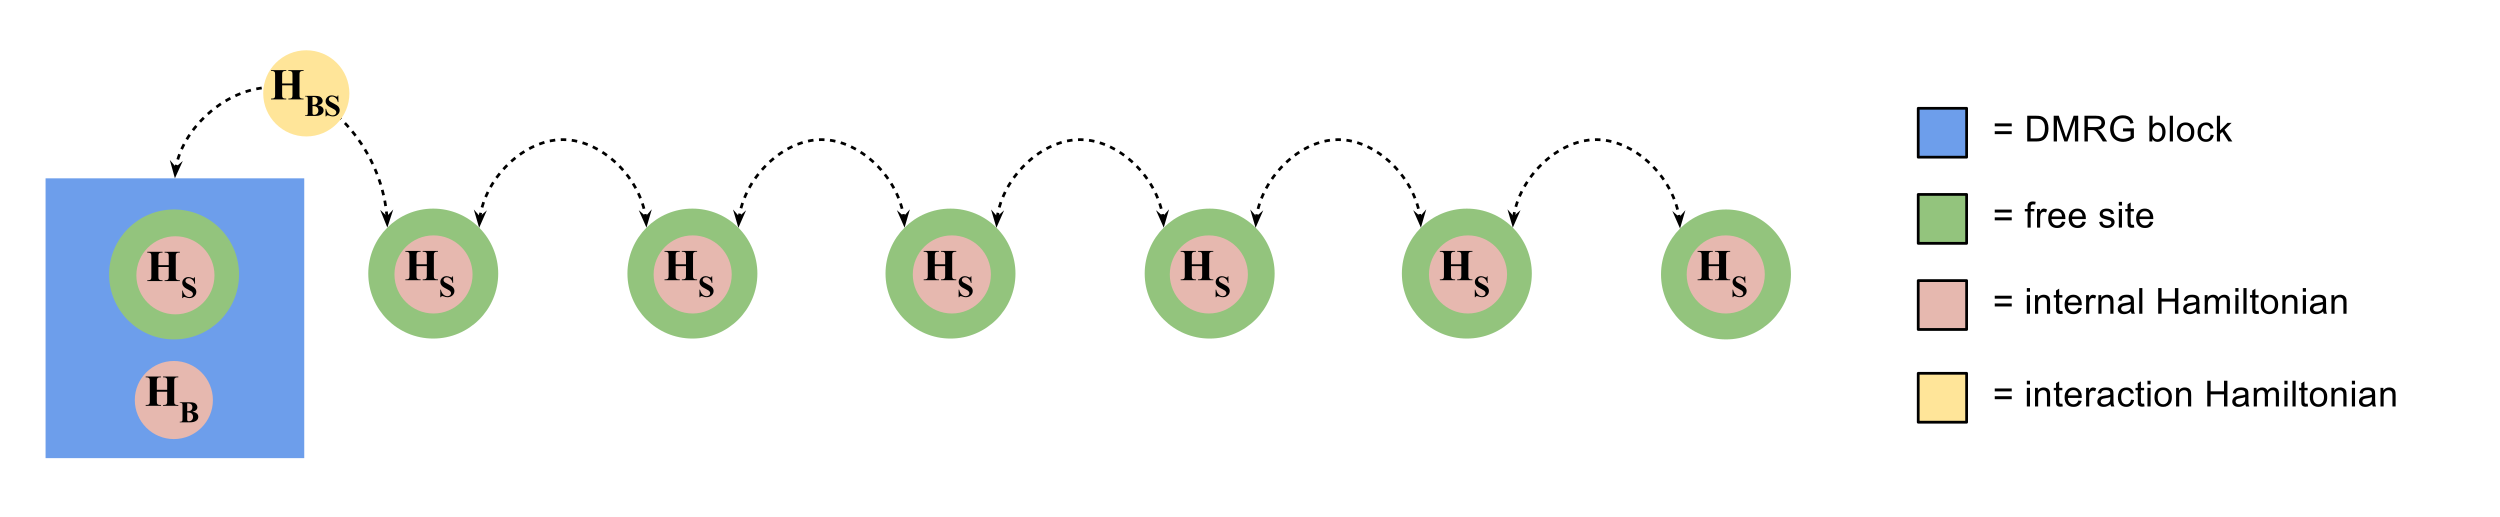 <?xml version="1.0" standalone="yes"?>

<svg version="1.1" viewBox="0.0 0.0 905.89 187.425" fill="none" stroke="none" stroke-linecap="square" stroke-miterlimit="10" xmlns="http://www.w3.org/2000/svg" xmlns:xlink="http://www.w3.org/1999/xlink"><clipPath id="p.0"><path d="m0 0l905.89 0l0 187.425l-905.89 0l0 -187.425z" clip-rule="nonzero"></path></clipPath><g clip-path="url(#p.0)"><path fill="#000000" fill-opacity="0.0" d="m0 0l905.89 0l0 187.425l-905.89 0z" fill-rule="nonzero"></path><path fill="#6d9eeb" d="m16.512 64.619l93.732 0l0 101.386l-93.732 0z" fill-rule="nonzero"></path><path fill="#000000" fill-opacity="0.0" d="m63.378 64.619c0 -16.406 19.244 -35.045 38.488 -32.812c19.244 2.232 38.488 25.335 38.488 50.671" fill-rule="nonzero"></path><path stroke="#000000" stroke-width="1.0" stroke-linejoin="round" stroke-linecap="butt" stroke-dasharray="1.0,3.0" d="m63.646 61.202l0.01 -0.069c0.02 -0.13 0.042 -0.26 0.064 -0.389c0.045 -0.26 0.095 -0.519 0.148 -0.779c0.107 -0.519 0.232 -1.039 0.373 -1.558c0.564 -2.075 1.391 -4.141 2.443 -6.15c2.105 -4.02 5.112 -7.818 8.72 -11.033c7.217 -6.431 16.839 -10.533 26.461 -9.417c9.622 1.116 19.244 7.45 26.461 16.672c3.608 4.611 6.615 9.944 8.72 15.707c1.052 2.882 1.879 5.871 2.443 8.932c0.282 1.53 0.498 3.079 0.644 4.64c0.036 0.39 0.068 0.782 0.096 1.174l0.008 0.121" fill-rule="evenodd"></path><path fill="#000000" stroke="#000000" stroke-width="1.0" stroke-linecap="butt" d="m63.646 61.202l-1.033 -1.209l0.879 3.168l1.363 -2.992z" fill-rule="evenodd"></path><path fill="#000000" stroke="#000000" stroke-width="1.0" stroke-linecap="butt" d="m140.237 79.052l-1.162 -1.086l1.229 3.05l1.018 -3.126z" fill-rule="evenodd"></path><path fill="#6d9eeb" d="m695.08 39.244l17.536 0l0 17.715l-17.536 0z" fill-rule="nonzero"></path><path stroke="#000000" stroke-width="1.0" stroke-linejoin="round" stroke-linecap="butt" d="m695.08 39.244l17.536 0l0 17.715l-17.536 0z" fill-rule="nonzero"></path><path fill="#000000" fill-opacity="0.0" d="m713.089 29.455l134.27 0l0 37.216l-134.27 0z" fill-rule="nonzero"></path><path fill="#000000" d="m728.964 45.786l-6.156 0l0 -1.062l6.156 0l0 1.062zm0 2.828l-6.156 0l0 -1.078l6.156 0l0 1.078zm5.611 2.641l0 -9.312l3.203 0q1.094 0 1.656 0.141q0.812 0.188 1.375 0.672q0.734 0.609 1.094 1.578q0.375 0.969 0.375 2.219q0 1.062 -0.25 1.891q-0.25 0.812 -0.641 1.344q-0.391 0.531 -0.859 0.844q-0.453 0.312 -1.109 0.469q-0.641 0.156 -1.484 0.156l-3.359 0zm1.234 -1.094l1.984 0q0.922 0 1.438 -0.172q0.531 -0.172 0.844 -0.484q0.438 -0.438 0.672 -1.172q0.25 -0.75 0.25 -1.797q0 -1.469 -0.484 -2.25q-0.469 -0.781 -1.156 -1.047q-0.5 -0.188 -1.594 -0.188l-1.953 0l0 7.109zm8.359 1.094l0 -9.312l1.844 0l2.203 6.594q0.312 0.922 0.453 1.375q0.156 -0.5 0.484 -1.484l2.234 -6.484l1.656 0l0 9.312l-1.188 0l0 -7.781l-2.703 7.781l-1.109 0l-2.688 -7.922l0 7.922l-1.188 0zm11.149 0l0 -9.312l4.125 0q1.25 0 1.891 0.266q0.656 0.25 1.047 0.891q0.391 0.625 0.391 1.391q0 0.984 -0.656 1.672q-0.641 0.672 -1.969 0.859q0.484 0.234 0.734 0.469q0.547 0.484 1.031 1.234l1.609 2.531l-1.547 0l-1.234 -1.938q-0.531 -0.844 -0.891 -1.281q-0.344 -0.438 -0.625 -0.609q-0.266 -0.188 -0.547 -0.266q-0.219 -0.031 -0.688 -0.031l-1.438 0l0 4.125l-1.234 0zm1.234 -5.203l2.656 0q0.844 0 1.312 -0.172q0.484 -0.172 0.719 -0.547q0.25 -0.391 0.25 -0.844q0 -0.656 -0.484 -1.078q-0.469 -0.438 -1.5 -0.438l-2.953 0l0 3.078zm12.734 1.547l0 -1.078l3.938 -0.016l0 3.453q-0.906 0.719 -1.875 1.094q-0.953 0.359 -1.969 0.359q-1.375 0 -2.5 -0.578q-1.125 -0.594 -1.703 -1.703q-0.562 -1.109 -0.562 -2.484q0 -1.359 0.562 -2.531q0.578 -1.188 1.641 -1.75q1.078 -0.578 2.453 -0.578q1.016 0 1.828 0.328q0.812 0.328 1.281 0.922q0.469 0.578 0.703 1.516l-1.109 0.297q-0.203 -0.703 -0.516 -1.109q-0.312 -0.406 -0.891 -0.641q-0.578 -0.25 -1.281 -0.25q-0.844 0 -1.469 0.266q-0.609 0.25 -0.984 0.672q-0.375 0.406 -0.594 0.906q-0.344 0.875 -0.344 1.875q0 1.25 0.422 2.094q0.422 0.828 1.234 1.234q0.828 0.406 1.75 0.406q0.797 0 1.562 -0.297q0.766 -0.312 1.156 -0.672l0 -1.734l-2.734 0zm10.617 3.656l-1.062 0l0 -9.312l1.156 0l0 3.328q0.719 -0.906 1.844 -0.906q0.625 0 1.172 0.25q0.562 0.25 0.922 0.703q0.359 0.453 0.562 1.094q0.203 0.641 0.203 1.375q0 1.734 -0.859 2.688q-0.859 0.938 -2.062 0.938q-1.188 0 -1.875 -1.0l0 0.844zm-0.016 -3.422q0 1.219 0.344 1.75q0.531 0.891 1.453 0.891q0.75 0 1.297 -0.656q0.547 -0.656 0.547 -1.938q0 -1.328 -0.531 -1.953q-0.516 -0.625 -1.266 -0.625q-0.75 0 -1.297 0.656q-0.547 0.641 -0.547 1.875zm6.35 3.422l0 -9.312l1.141 0l0 9.312l-1.141 0zm2.57 -3.375q0 -1.875 1.031 -2.766q0.875 -0.75 2.125 -0.75q1.391 0 2.266 0.906q0.891 0.906 0.891 2.516q0 1.297 -0.391 2.047q-0.391 0.75 -1.141 1.172q-0.75 0.406 -1.625 0.406q-1.422 0 -2.297 -0.906q-0.859 -0.906 -0.859 -2.625zm1.172 0q0 1.297 0.562 1.953q0.562 0.641 1.422 0.641q0.844 0 1.406 -0.641q0.578 -0.656 0.578 -1.984q0 -1.25 -0.578 -1.891q-0.562 -0.656 -1.406 -0.656q-0.859 0 -1.422 0.641q-0.562 0.641 -0.562 1.938zm11.053 0.906l1.125 0.141q-0.172 1.172 -0.938 1.828q-0.766 0.656 -1.859 0.656q-1.391 0 -2.234 -0.906q-0.828 -0.906 -0.828 -2.594q0 -1.094 0.359 -1.906q0.359 -0.828 1.094 -1.234q0.734 -0.406 1.609 -0.406q1.094 0 1.797 0.562q0.703 0.547 0.891 1.562l-1.109 0.172q-0.156 -0.672 -0.562 -1.016q-0.391 -0.344 -0.969 -0.344q-0.859 0 -1.406 0.625q-0.531 0.609 -0.531 1.953q0 1.359 0.516 1.984q0.516 0.609 1.359 0.609q0.672 0 1.125 -0.406q0.453 -0.422 0.562 -1.281zm2.273 2.469l0 -9.312l1.141 0l0 5.312l2.703 -2.734l1.484 0l-2.578 2.5l2.844 4.234l-1.406 0l-2.234 -3.453l-0.812 0.781l0 2.672l-1.141 0z" fill-rule="nonzero"></path><path fill="#93c47d" d="m695.08 70.459l17.536 0l0 17.715l-17.536 0z" fill-rule="nonzero"></path><path stroke="#000000" stroke-width="1.0" stroke-linejoin="round" stroke-linecap="butt" d="m695.08 70.459l17.536 0l0 17.715l-17.536 0z" fill-rule="nonzero"></path><path fill="#000000" fill-opacity="0.0" d="m713.089 60.669l134.27 0l0 37.216l-134.27 0z" fill-rule="nonzero"></path><path fill="#000000" d="m728.964 77l-6.156 0l0 -1.062l6.156 0l0 1.062zm0 2.828l-6.156 0l0 -1.078l6.156 0l0 1.078zm5.736 2.641l0 -5.859l-1.0 0l0 -0.875l1.0 0l0 -0.719q0 -0.688 0.125 -1.016q0.172 -0.438 0.578 -0.719q0.422 -0.281 1.172 -0.281q0.484 0 1.062 0.125l-0.172 0.984q-0.359 -0.062 -0.672 -0.062q-0.516 0 -0.734 0.234q-0.219 0.219 -0.219 0.828l0 0.625l1.312 0l0 0.875l-1.312 0l0 5.859l-1.141 0zm3.422 0l0 -6.734l1.031 0l0 1.016q0.391 -0.719 0.719 -0.938q0.344 -0.234 0.734 -0.234q0.578 0 1.172 0.359l-0.391 1.062q-0.422 -0.25 -0.828 -0.25q-0.375 0 -0.688 0.234q-0.297 0.219 -0.422 0.625q-0.188 0.609 -0.188 1.328l0 3.531l-1.141 0zm9.063 -2.172l1.188 0.141q-0.281 1.047 -1.047 1.625q-0.75 0.562 -1.922 0.562q-1.484 0 -2.359 -0.906q-0.859 -0.922 -0.859 -2.562q0 -1.703 0.875 -2.641q0.891 -0.938 2.281 -0.938q1.359 0 2.203 0.922q0.859 0.922 0.859 2.578q0 0.109 0 0.312l-5.031 0q0.062 1.109 0.625 1.703q0.562 0.594 1.406 0.594q0.641 0 1.078 -0.328q0.453 -0.344 0.703 -1.062zm-3.75 -1.844l3.766 0q-0.078 -0.859 -0.438 -1.281q-0.547 -0.656 -1.406 -0.656q-0.797 0 -1.328 0.531q-0.531 0.516 -0.594 1.406zm11.162 1.844l1.188 0.141q-0.281 1.047 -1.047 1.625q-0.75 0.562 -1.922 0.562q-1.484 0 -2.359 -0.906q-0.859 -0.922 -0.859 -2.562q0 -1.703 0.875 -2.641q0.891 -0.938 2.281 -0.938q1.359 0 2.203 0.922q0.859 0.922 0.859 2.578q0 0.109 0 0.312l-5.031 0q0.062 1.109 0.625 1.703q0.562 0.594 1.406 0.594q0.641 0 1.078 -0.328q0.453 -0.344 0.703 -1.062zm-3.75 -1.844l3.766 0q-0.078 -0.859 -0.438 -1.281q-0.547 -0.656 -1.406 -0.656q-0.797 0 -1.328 0.531q-0.531 0.516 -0.594 1.406zm9.803 2.0l1.125 -0.172q0.094 0.672 0.531 1.047q0.438 0.359 1.219 0.359q0.781 0 1.156 -0.312q0.391 -0.328 0.391 -0.766q0 -0.391 -0.344 -0.609q-0.234 -0.156 -1.172 -0.391q-1.25 -0.312 -1.734 -0.547q-0.484 -0.234 -0.734 -0.641q-0.25 -0.406 -0.25 -0.906q0 -0.453 0.203 -0.828q0.203 -0.391 0.562 -0.641q0.266 -0.203 0.719 -0.328q0.469 -0.141 1.0 -0.141q0.781 0 1.375 0.234q0.609 0.219 0.891 0.609q0.297 0.391 0.406 1.047l-1.125 0.156q-0.078 -0.531 -0.438 -0.812q-0.359 -0.297 -1.031 -0.297q-0.781 0 -1.125 0.266q-0.344 0.25 -0.344 0.609q0 0.219 0.141 0.391q0.141 0.188 0.438 0.312q0.172 0.062 1.016 0.281q1.219 0.328 1.688 0.531q0.484 0.203 0.75 0.609q0.281 0.391 0.281 0.969q0 0.578 -0.344 1.078q-0.328 0.5 -0.953 0.781q-0.625 0.281 -1.422 0.281q-1.312 0 -2.0 -0.547q-0.688 -0.547 -0.875 -1.625zm7.117 -5.969l0 -1.328l1.141 0l0 1.328l-1.141 0zm0 7.984l0 -6.734l1.141 0l0 6.734l-1.141 0zm5.461 -1.016l0.156 1.0q-0.484 0.109 -0.859 0.109q-0.625 0 -0.969 -0.203q-0.344 -0.203 -0.484 -0.516q-0.141 -0.328 -0.141 -1.344l0 -3.891l-0.828 0l0 -0.875l0.828 0l0 -1.672l1.141 -0.688l0 2.359l1.156 0l0 0.875l-1.156 0l0 3.953q0 0.484 0.062 0.625q0.062 0.141 0.188 0.219q0.141 0.078 0.391 0.078q0.203 0 0.516 -0.031zm5.812 -1.156l1.188 0.141q-0.281 1.047 -1.047 1.625q-0.75 0.562 -1.922 0.562q-1.484 0 -2.359 -0.906q-0.859 -0.922 -0.859 -2.562q0 -1.703 0.875 -2.641q0.891 -0.938 2.281 -0.938q1.359 0 2.203 0.922q0.859 0.922 0.859 2.578q0 0.109 0 0.312l-5.031 0q0.062 1.109 0.625 1.703q0.562 0.594 1.406 0.594q0.641 0 1.078 -0.328q0.453 -0.344 0.703 -1.062zm-3.75 -1.844l3.766 0q-0.078 -0.859 -0.438 -1.281q-0.547 -0.656 -1.406 -0.656q-0.797 0 -1.328 0.531q-0.531 0.516 -0.594 1.406z" fill-rule="nonzero"></path><path fill="#e6b8af" d="m695.08 101.673l17.536 0l0 17.715l-17.536 0z" fill-rule="nonzero"></path><path stroke="#000000" stroke-width="1.0" stroke-linejoin="round" stroke-linecap="butt" d="m695.08 101.673l17.536 0l0 17.715l-17.536 0z" fill-rule="nonzero"></path><path fill="#000000" fill-opacity="0.0" d="m713.091 91.884l179.33 0l0 37.216l-179.33 0z" fill-rule="nonzero"></path><path fill="#000000" d="m728.966 108.215l-6.156 0l0 -1.062l6.156 0l0 1.062zm0 2.828l-6.156 0l0 -1.078l6.156 0l0 1.078zm5.471 -5.344l0 -1.328l1.141 0l0 1.328l-1.141 0zm0 7.984l0 -6.734l1.141 0l0 6.734l-1.141 0zm2.961 0l0 -6.734l1.031 0l0 0.953q0.734 -1.109 2.141 -1.109q0.609 0 1.109 0.219q0.516 0.219 0.766 0.578q0.266 0.344 0.359 0.844q0.062 0.312 0.062 1.109l0 4.141l-1.141 0l0 -4.094q0 -0.703 -0.141 -1.047q-0.125 -0.344 -0.469 -0.547q-0.328 -0.219 -0.781 -0.219q-0.734 0 -1.266 0.469q-0.531 0.453 -0.531 1.75l0 3.688l-1.141 0zm9.912 -1.016l0.156 1.0q-0.484 0.109 -0.859 0.109q-0.625 0 -0.969 -0.203q-0.344 -0.203 -0.484 -0.516q-0.141 -0.328 -0.141 -1.344l0 -3.891l-0.828 0l0 -0.875l0.828 0l0 -1.672l1.141 -0.688l0 2.359l1.156 0l0 0.875l-1.156 0l0 3.953q0 0.484 0.062 0.625q0.062 0.141 0.188 0.219q0.141 0.078 0.391 0.078q0.203 0 0.516 -0.031zm5.812 -1.156l1.188 0.141q-0.281 1.047 -1.047 1.625q-0.75 0.562 -1.922 0.562q-1.484 0 -2.359 -0.906q-0.859 -0.922 -0.859 -2.562q0 -1.703 0.875 -2.641q0.891 -0.938 2.281 -0.938q1.359 0 2.203 0.922q0.859 0.922 0.859 2.578q0 0.109 0 0.312l-5.031 0q0.062 1.109 0.625 1.703q0.562 0.594 1.406 0.594q0.641 0 1.078 -0.328q0.453 -0.344 0.703 -1.062zm-3.75 -1.844l3.766 0q-0.078 -0.859 -0.438 -1.281q-0.547 -0.656 -1.406 -0.656q-0.797 0 -1.328 0.531q-0.531 0.516 -0.594 1.406zm6.537 4.016l0 -6.734l1.031 0l0 1.016q0.391 -0.719 0.719 -0.938q0.344 -0.234 0.734 -0.234q0.578 0 1.172 0.359l-0.391 1.062q-0.422 -0.25 -0.828 -0.25q-0.375 0 -0.688 0.234q-0.297 0.219 -0.422 0.625q-0.188 0.609 -0.188 1.328l0 3.531l-1.141 0zm4.454 0l0 -6.734l1.031 0l0 0.953q0.734 -1.109 2.141 -1.109q0.609 0 1.109 0.219q0.516 0.219 0.766 0.578q0.266 0.344 0.359 0.844q0.062 0.312 0.062 1.109l0 4.141l-1.141 0l0 -4.094q0 -0.703 -0.141 -1.047q-0.125 -0.344 -0.469 -0.547q-0.328 -0.219 -0.781 -0.219q-0.734 0 -1.266 0.469q-0.531 0.453 -0.531 1.75l0 3.688l-1.141 0zm11.803 -0.828q-0.625 0.531 -1.219 0.766q-0.578 0.219 -1.25 0.219q-1.125 0 -1.719 -0.547q-0.594 -0.547 -0.594 -1.391q0 -0.484 0.219 -0.891q0.234 -0.422 0.594 -0.672q0.375 -0.25 0.828 -0.375q0.328 -0.078 1.016 -0.172q1.375 -0.156 2.031 -0.391q0.016 -0.234 0.016 -0.297q0 -0.703 -0.328 -0.984q-0.438 -0.391 -1.297 -0.391q-0.812 0 -1.203 0.281q-0.375 0.281 -0.562 1.0l-1.109 -0.141q0.141 -0.719 0.484 -1.156q0.359 -0.453 1.016 -0.688q0.672 -0.234 1.531 -0.234q0.875 0 1.406 0.203q0.547 0.203 0.797 0.516q0.25 0.297 0.359 0.766q0.047 0.297 0.047 1.062l0 1.516q0 1.594 0.078 2.016q0.078 0.422 0.281 0.812l-1.188 0q-0.172 -0.359 -0.234 -0.828zm-0.094 -2.562q-0.625 0.266 -1.859 0.438q-0.703 0.109 -1.0 0.234q-0.297 0.125 -0.453 0.375q-0.156 0.234 -0.156 0.531q0 0.453 0.344 0.766q0.344 0.297 1.016 0.297q0.656 0 1.172 -0.281q0.516 -0.297 0.766 -0.797q0.172 -0.375 0.172 -1.141l0 -0.422zm3.084 3.391l0 -9.312l1.141 0l0 9.312l-1.141 0zm6.883 0l0 -9.312l1.219 0l0 3.828l4.844 0l0 -3.828l1.234 0l0 9.312l-1.234 0l0 -4.391l-4.844 0l0 4.391l-1.219 0zm13.828 -0.828q-0.625 0.531 -1.219 0.766q-0.578 0.219 -1.25 0.219q-1.125 0 -1.719 -0.547q-0.594 -0.547 -0.594 -1.391q0 -0.484 0.219 -0.891q0.234 -0.422 0.594 -0.672q0.375 -0.25 0.828 -0.375q0.328 -0.078 1.016 -0.172q1.375 -0.156 2.031 -0.391q0.016 -0.234 0.016 -0.297q0 -0.703 -0.328 -0.984q-0.438 -0.391 -1.297 -0.391q-0.812 0 -1.203 0.281q-0.375 0.281 -0.562 1.0l-1.109 -0.141q0.141 -0.719 0.484 -1.156q0.359 -0.453 1.016 -0.688q0.672 -0.234 1.531 -0.234q0.875 0 1.406 0.203q0.547 0.203 0.797 0.516q0.25 0.297 0.359 0.766q0.047 0.297 0.047 1.062l0 1.516q0 1.594 0.078 2.016q0.078 0.422 0.281 0.812l-1.188 0q-0.172 -0.359 -0.234 -0.828zm-0.094 -2.562q-0.625 0.266 -1.859 0.438q-0.703 0.109 -1.0 0.234q-0.297 0.125 -0.453 0.375q-0.156 0.234 -0.156 0.531q0 0.453 0.344 0.766q0.344 0.297 1.016 0.297q0.656 0 1.172 -0.281q0.516 -0.297 0.766 -0.797q0.172 -0.375 0.172 -1.141l0 -0.422zm3.116 3.391l0 -6.734l1.016 0l0 0.938q0.328 -0.5 0.844 -0.797q0.531 -0.297 1.203 -0.297q0.75 0 1.219 0.312q0.484 0.312 0.688 0.859q0.797 -1.172 2.078 -1.172q1.0 0 1.531 0.562q0.547 0.547 0.547 1.703l0 4.625l-1.125 0l0 -4.25q0 -0.688 -0.109 -0.984q-0.109 -0.297 -0.406 -0.484q-0.297 -0.188 -0.688 -0.188q-0.719 0 -1.188 0.484q-0.469 0.469 -0.469 1.5l0 3.922l-1.141 0l0 -4.375q0 -0.766 -0.281 -1.141q-0.281 -0.391 -0.906 -0.391q-0.484 0 -0.891 0.266q-0.406 0.25 -0.594 0.734q-0.188 0.484 -0.188 1.406l0 3.5l-1.141 0zm11.102 -7.984l0 -1.328l1.141 0l0 1.328l-1.141 0zm0 7.984l0 -6.734l1.141 0l0 6.734l-1.141 0zm2.93 0l0 -9.312l1.141 0l0 9.312l-1.141 0zm5.492 -1.016l0.156 1.0q-0.484 0.109 -0.859 0.109q-0.625 0 -0.969 -0.203q-0.344 -0.203 -0.484 -0.516q-0.141 -0.328 -0.141 -1.344l0 -3.891l-0.828 0l0 -0.875l0.828 0l0 -1.672l1.141 -0.688l0 2.359l1.156 0l0 0.875l-1.156 0l0 3.953q0 0.484 0.062 0.625q0.062 0.141 0.188 0.219q0.141 0.078 0.391 0.078q0.203 0 0.516 -0.031zm0.781 -2.359q0 -1.875 1.031 -2.766q0.875 -0.75 2.125 -0.75q1.391 0 2.266 0.906q0.891 0.906 0.891 2.516q0 1.297 -0.391 2.047q-0.391 0.75 -1.141 1.172q-0.75 0.406 -1.625 0.406q-1.422 0 -2.297 -0.906q-0.859 -0.906 -0.859 -2.625zm1.172 0q0 1.297 0.562 1.953q0.562 0.641 1.422 0.641q0.844 0 1.406 -0.641q0.578 -0.656 0.578 -1.984q0 -1.25 -0.578 -1.891q-0.562 -0.656 -1.406 -0.656q-0.859 0 -1.422 0.641q-0.562 0.641 -0.562 1.938zm6.662 3.375l0 -6.734l1.031 0l0 0.953q0.734 -1.109 2.141 -1.109q0.609 0 1.109 0.219q0.516 0.219 0.766 0.578q0.266 0.344 0.359 0.844q0.062 0.312 0.062 1.109l0 4.141l-1.141 0l0 -4.094q0 -0.703 -0.141 -1.047q-0.125 -0.344 -0.469 -0.547q-0.328 -0.219 -0.781 -0.219q-0.734 0 -1.266 0.469q-0.531 0.453 -0.531 1.75l0 3.688l-1.141 0zm7.412 -7.984l0 -1.328l1.141 0l0 1.328l-1.141 0zm0 7.984l0 -6.734l1.141 0l0 6.734l-1.141 0zm7.352 -0.828q-0.625 0.531 -1.219 0.766q-0.578 0.219 -1.25 0.219q-1.125 0 -1.719 -0.547q-0.594 -0.547 -0.594 -1.391q0 -0.484 0.219 -0.891q0.234 -0.422 0.594 -0.672q0.375 -0.25 0.828 -0.375q0.328 -0.078 1.016 -0.172q1.375 -0.156 2.031 -0.391q0.016 -0.234 0.016 -0.297q0 -0.703 -0.328 -0.984q-0.438 -0.391 -1.297 -0.391q-0.812 0 -1.203 0.281q-0.375 0.281 -0.562 1.0l-1.109 -0.141q0.141 -0.719 0.484 -1.156q0.359 -0.453 1.016 -0.688q0.672 -0.234 1.531 -0.234q0.875 0 1.406 0.203q0.547 0.203 0.797 0.516q0.25 0.297 0.359 0.766q0.047 0.297 0.047 1.062l0 1.516q0 1.594 0.078 2.016q0.078 0.422 0.281 0.812l-1.188 0q-0.172 -0.359 -0.234 -0.828zm-0.094 -2.562q-0.625 0.266 -1.859 0.438q-0.703 0.109 -1.0 0.234q-0.297 0.125 -0.453 0.375q-0.156 0.234 -0.156 0.531q0 0.453 0.344 0.766q0.344 0.297 1.016 0.297q0.656 0 1.172 -0.281q0.516 -0.297 0.766 -0.797q0.172 -0.375 0.172 -1.141l0 -0.422zm3.116 3.391l0 -6.734l1.031 0l0 0.953q0.734 -1.109 2.141 -1.109q0.609 0 1.109 0.219q0.516 0.219 0.766 0.578q0.266 0.344 0.359 0.844q0.062 0.312 0.062 1.109l0 4.141l-1.141 0l0 -4.094q0 -0.703 -0.141 -1.047q-0.125 -0.344 -0.469 -0.547q-0.328 -0.219 -0.781 -0.219q-0.734 0 -1.266 0.469q-0.531 0.453 -0.531 1.75l0 3.688l-1.141 0z" fill-rule="nonzero"></path><path fill="#ffe599" d="m695.08 135.274l17.536 0l0 17.715l-17.536 0z" fill-rule="nonzero"></path><path stroke="#000000" stroke-width="1.0" stroke-linejoin="round" stroke-linecap="butt" d="m695.08 135.274l17.536 0l0 17.715l-17.536 0z" fill-rule="nonzero"></path><path fill="#000000" fill-opacity="0.0" d="m713.091 125.485l203.283 0l0 37.216l-203.283 0z" fill-rule="nonzero"></path><path fill="#000000" d="m728.966 141.816l-6.156 0l0 -1.062l6.156 0l0 1.062zm0 2.828l-6.156 0l0 -1.078l6.156 0l0 1.078zm5.471 -5.344l0 -1.328l1.141 0l0 1.328l-1.141 0zm0 7.984l0 -6.734l1.141 0l0 6.734l-1.141 0zm2.961 0l0 -6.734l1.031 0l0 0.953q0.734 -1.109 2.141 -1.109q0.609 0 1.109 0.219q0.516 0.219 0.766 0.578q0.266 0.344 0.359 0.844q0.062 0.312 0.062 1.109l0 4.141l-1.141 0l0 -4.094q0 -0.703 -0.141 -1.047q-0.125 -0.344 -0.469 -0.547q-0.328 -0.219 -0.781 -0.219q-0.734 0 -1.266 0.469q-0.531 0.453 -0.531 1.75l0 3.688l-1.141 0zm9.912 -1.016l0.156 1.0q-0.484 0.109 -0.859 0.109q-0.625 0 -0.969 -0.203q-0.344 -0.203 -0.484 -0.516q-0.141 -0.328 -0.141 -1.344l0 -3.891l-0.828 0l0 -0.875l0.828 0l0 -1.672l1.141 -0.688l0 2.359l1.156 0l0 0.875l-1.156 0l0 3.953q0 0.484 0.062 0.625q0.062 0.141 0.188 0.219q0.141 0.078 0.391 0.078q0.203 0 0.516 -0.031zm5.812 -1.156l1.188 0.141q-0.281 1.047 -1.047 1.625q-0.75 0.562 -1.922 0.562q-1.484 0 -2.359 -0.906q-0.859 -0.922 -0.859 -2.562q0 -1.703 0.875 -2.641q0.891 -0.938 2.281 -0.938q1.359 0 2.203 0.922q0.859 0.922 0.859 2.578q0 0.109 0 0.312l-5.031 0q0.062 1.109 0.625 1.703q0.562 0.594 1.406 0.594q0.641 0 1.078 -0.328q0.453 -0.344 0.703 -1.062zm-3.75 -1.844l3.766 0q-0.078 -0.859 -0.438 -1.281q-0.547 -0.656 -1.406 -0.656q-0.797 0 -1.328 0.531q-0.531 0.516 -0.594 1.406zm6.537 4.016l0 -6.734l1.031 0l0 1.016q0.391 -0.719 0.719 -0.938q0.344 -0.234 0.734 -0.234q0.578 0 1.172 0.359l-0.391 1.062q-0.422 -0.25 -0.828 -0.25q-0.375 0 -0.688 0.234q-0.297 0.219 -0.422 0.625q-0.188 0.609 -0.188 1.328l0 3.531l-1.141 0zm8.845 -0.828q-0.625 0.531 -1.219 0.766q-0.578 0.219 -1.25 0.219q-1.125 0 -1.719 -0.547q-0.594 -0.547 -0.594 -1.391q0 -0.484 0.219 -0.891q0.234 -0.422 0.594 -0.672q0.375 -0.25 0.828 -0.375q0.328 -0.078 1.016 -0.172q1.375 -0.156 2.031 -0.391q0.016 -0.234 0.016 -0.297q0 -0.703 -0.328 -0.984q-0.438 -0.391 -1.297 -0.391q-0.812 0 -1.203 0.281q-0.375 0.281 -0.562 1.0l-1.109 -0.141q0.141 -0.719 0.484 -1.156q0.359 -0.453 1.016 -0.688q0.672 -0.234 1.531 -0.234q0.875 0 1.406 0.203q0.547 0.203 0.797 0.516q0.25 0.297 0.359 0.766q0.047 0.297 0.047 1.062l0 1.516q0 1.594 0.078 2.016q0.078 0.422 0.281 0.812l-1.188 0q-0.172 -0.359 -0.234 -0.828zm-0.094 -2.562q-0.625 0.266 -1.859 0.438q-0.703 0.109 -1.0 0.234q-0.297 0.125 -0.453 0.375q-0.156 0.234 -0.156 0.531q0 0.453 0.344 0.766q0.344 0.297 1.016 0.297q0.656 0 1.172 -0.281q0.516 -0.297 0.766 -0.797q0.172 -0.375 0.172 -1.141l0 -0.422zm7.506 0.922l1.125 0.141q-0.172 1.172 -0.938 1.828q-0.766 0.656 -1.859 0.656q-1.391 0 -2.234 -0.906q-0.828 -0.906 -0.828 -2.594q0 -1.094 0.359 -1.906q0.359 -0.828 1.094 -1.234q0.734 -0.406 1.609 -0.406q1.094 0 1.797 0.562q0.703 0.547 0.891 1.562l-1.109 0.172q-0.156 -0.672 -0.562 -1.016q-0.391 -0.344 -0.969 -0.344q-0.859 0 -1.406 0.625q-0.531 0.609 -0.531 1.953q0 1.359 0.516 1.984q0.516 0.609 1.359 0.609q0.672 0 1.125 -0.406q0.453 -0.422 0.562 -1.281zm4.773 1.453l0.156 1.0q-0.484 0.109 -0.859 0.109q-0.625 0 -0.969 -0.203q-0.344 -0.203 -0.484 -0.516q-0.141 -0.328 -0.141 -1.344l0 -3.891l-0.828 0l0 -0.875l0.828 0l0 -1.672l1.141 -0.688l0 2.359l1.156 0l0 0.875l-1.156 0l0 3.953q0 0.484 0.062 0.625q0.062 0.141 0.188 0.219q0.141 0.078 0.391 0.078q0.203 0 0.516 -0.031zm1.203 -6.969l0 -1.328l1.141 0l0 1.328l-1.141 0zm0 7.984l0 -6.734l1.141 0l0 6.734l-1.141 0zm2.539 -3.375q0 -1.875 1.031 -2.766q0.875 -0.75 2.125 -0.75q1.391 0 2.266 0.906q0.891 0.906 0.891 2.516q0 1.297 -0.391 2.047q-0.391 0.75 -1.141 1.172q-0.75 0.406 -1.625 0.406q-1.422 0 -2.297 -0.906q-0.859 -0.906 -0.859 -2.625zm1.172 0q0 1.297 0.562 1.953q0.562 0.641 1.422 0.641q0.844 0 1.406 -0.641q0.578 -0.656 0.578 -1.984q0 -1.25 -0.578 -1.891q-0.562 -0.656 -1.406 -0.656q-0.859 0 -1.422 0.641q-0.562 0.641 -0.562 1.938zm6.662 3.375l0 -6.734l1.031 0l0 0.953q0.734 -1.109 2.141 -1.109q0.609 0 1.109 0.219q0.516 0.219 0.766 0.578q0.266 0.344 0.359 0.844q0.062 0.312 0.062 1.109l0 4.141l-1.141 0l0 -4.094q0 -0.703 -0.141 -1.047q-0.125 -0.344 -0.469 -0.547q-0.328 -0.219 -0.781 -0.219q-0.734 0 -1.266 0.469q-0.531 0.453 -0.531 1.75l0 3.688l-1.141 0zm11.303 0l0 -9.312l1.219 0l0 3.828l4.844 0l0 -3.828l1.234 0l0 9.312l-1.234 0l0 -4.391l-4.844 0l0 4.391l-1.219 0zm13.828 -0.828q-0.625 0.531 -1.219 0.766q-0.578 0.219 -1.25 0.219q-1.125 0 -1.719 -0.547q-0.594 -0.547 -0.594 -1.391q0 -0.484 0.219 -0.891q0.234 -0.422 0.594 -0.672q0.375 -0.25 0.828 -0.375q0.328 -0.078 1.016 -0.172q1.375 -0.156 2.031 -0.391q0.016 -0.234 0.016 -0.297q0 -0.703 -0.328 -0.984q-0.438 -0.391 -1.297 -0.391q-0.812 0 -1.203 0.281q-0.375 0.281 -0.562 1.0l-1.109 -0.141q0.141 -0.719 0.484 -1.156q0.359 -0.453 1.016 -0.688q0.672 -0.234 1.531 -0.234q0.875 0 1.406 0.203q0.547 0.203 0.797 0.516q0.25 0.297 0.359 0.766q0.047 0.297 0.047 1.062l0 1.516q0 1.594 0.078 2.016q0.078 0.422 0.281 0.812l-1.188 0q-0.172 -0.359 -0.234 -0.828zm-0.094 -2.562q-0.625 0.266 -1.859 0.438q-0.703 0.109 -1.0 0.234q-0.297 0.125 -0.453 0.375q-0.156 0.234 -0.156 0.531q0 0.453 0.344 0.766q0.344 0.297 1.016 0.297q0.656 0 1.172 -0.281q0.516 -0.297 0.766 -0.797q0.172 -0.375 0.172 -1.141l0 -0.422zm3.116 3.391l0 -6.734l1.016 0l0 0.938q0.328 -0.5 0.844 -0.797q0.531 -0.297 1.203 -0.297q0.75 0 1.219 0.312q0.484 0.312 0.688 0.859q0.797 -1.172 2.078 -1.172q1.0 0 1.531 0.562q0.547 0.547 0.547 1.703l0 4.625l-1.125 0l0 -4.25q0 -0.688 -0.109 -0.984q-0.109 -0.297 -0.406 -0.484q-0.297 -0.188 -0.688 -0.188q-0.719 0 -1.188 0.484q-0.469 0.469 -0.469 1.5l0 3.922l-1.141 0l0 -4.375q0 -0.766 -0.281 -1.141q-0.281 -0.391 -0.906 -0.391q-0.484 0 -0.891 0.266q-0.406 0.25 -0.594 0.734q-0.188 0.484 -0.188 1.406l0 3.5l-1.141 0zm11.102 -7.984l0 -1.328l1.141 0l0 1.328l-1.141 0zm0 7.984l0 -6.734l1.141 0l0 6.734l-1.141 0zm2.93 0l0 -9.312l1.141 0l0 9.312l-1.141 0zm5.492 -1.016l0.156 1.0q-0.484 0.109 -0.859 0.109q-0.625 0 -0.969 -0.203q-0.344 -0.203 -0.484 -0.516q-0.141 -0.328 -0.141 -1.344l0 -3.891l-0.828 0l0 -0.875l0.828 0l0 -1.672l1.141 -0.688l0 2.359l1.156 0l0 0.875l-1.156 0l0 3.953q0 0.484 0.062 0.625q0.062 0.141 0.188 0.219q0.141 0.078 0.391 0.078q0.203 0 0.516 -0.031zm0.781 -2.359q0 -1.875 1.031 -2.766q0.875 -0.75 2.125 -0.75q1.391 0 2.266 0.906q0.891 0.906 0.891 2.516q0 1.297 -0.391 2.047q-0.391 0.75 -1.141 1.172q-0.75 0.406 -1.625 0.406q-1.422 0 -2.297 -0.906q-0.859 -0.906 -0.859 -2.625zm1.172 0q0 1.297 0.562 1.953q0.562 0.641 1.422 0.641q0.844 0 1.406 -0.641q0.578 -0.656 0.578 -1.984q0 -1.25 -0.578 -1.891q-0.562 -0.656 -1.406 -0.656q-0.859 0 -1.422 0.641q-0.562 0.641 -0.562 1.938zm6.662 3.375l0 -6.734l1.031 0l0 0.953q0.734 -1.109 2.141 -1.109q0.609 0 1.109 0.219q0.516 0.219 0.766 0.578q0.266 0.344 0.359 0.844q0.062 0.312 0.062 1.109l0 4.141l-1.141 0l0 -4.094q0 -0.703 -0.141 -1.047q-0.125 -0.344 -0.469 -0.547q-0.328 -0.219 -0.781 -0.219q-0.734 0 -1.266 0.469q-0.531 0.453 -0.531 1.75l0 3.688l-1.141 0zm7.412 -7.984l0 -1.328l1.141 0l0 1.328l-1.141 0zm0 7.984l0 -6.734l1.141 0l0 6.734l-1.141 0zm7.352 -0.828q-0.625 0.531 -1.219 0.766q-0.578 0.219 -1.25 0.219q-1.125 0 -1.719 -0.547q-0.594 -0.547 -0.594 -1.391q0 -0.484 0.219 -0.891q0.234 -0.422 0.594 -0.672q0.375 -0.25 0.828 -0.375q0.328 -0.078 1.016 -0.172q1.375 -0.156 2.031 -0.391q0.016 -0.234 0.016 -0.297q0 -0.703 -0.328 -0.984q-0.438 -0.391 -1.297 -0.391q-0.812 0 -1.203 0.281q-0.375 0.281 -0.562 1.0l-1.109 -0.141q0.141 -0.719 0.484 -1.156q0.359 -0.453 1.016 -0.688q0.672 -0.234 1.531 -0.234q0.875 0 1.406 0.203q0.547 0.203 0.797 0.516q0.25 0.297 0.359 0.766q0.047 0.297 0.047 1.062l0 1.516q0 1.594 0.078 2.016q0.078 0.422 0.281 0.812l-1.188 0q-0.172 -0.359 -0.234 -0.828zm-0.094 -2.562q-0.625 0.266 -1.859 0.438q-0.703 0.109 -1.0 0.234q-0.297 0.125 -0.453 0.375q-0.156 0.234 -0.156 0.531q0 0.453 0.344 0.766q0.344 0.297 1.016 0.297q0.656 0 1.172 -0.281q0.516 -0.297 0.766 -0.797q0.172 -0.375 0.172 -1.141l0 -0.422zm3.116 3.391l0 -6.734l1.031 0l0 0.953q0.734 -1.109 2.141 -1.109q0.609 0 1.109 0.219q0.516 0.219 0.766 0.578q0.266 0.344 0.359 0.844q0.062 0.312 0.062 1.109l0 4.141l-1.141 0l0 -4.094q0 -0.703 -0.141 -1.047q-0.125 -0.344 -0.469 -0.547q-0.328 -0.219 -0.781 -0.219q-0.734 0 -1.266 0.469q-0.531 0.453 -0.531 1.75l0 3.688l-1.141 0z" fill-rule="nonzero"></path><path fill="#93c47d" d="m133.444 99.134l0 0c0 -13.003 10.541 -23.543 23.543 -23.543l0 0c6.244 0 12.232 2.48 16.648 6.896c4.415 4.415 6.896 10.404 6.896 16.648l0 0c0 13.003 -10.541 23.543 -23.543 23.543l0 0c-13.003 0 -23.543 -10.541 -23.543 -23.543z" fill-rule="nonzero"></path><path fill="#e6b8af" d="m142.936 99.445l0 0c0 -7.814 6.335 -14.149 14.149 -14.149l0 0c3.753 0 7.351 1.491 10.005 4.144c2.653 2.653 4.144 6.252 4.144 10.005l0 0c0 7.814 -6.335 14.149 -14.149 14.149l0 0c-7.814 0 -14.149 -6.335 -14.149 -14.149z" fill-rule="nonzero"></path><path fill="#000000" fill-opacity="0.0" d="m137.539 77.171l50.15 0l0 24.928l-50.15 0z" fill-rule="nonzero"></path><path fill="#000000" d="m150.914 96.437l0 3.281q0 0.812 0.094 1.016q0.094 0.203 0.344 0.359q0.266 0.141 0.719 0.141l0.344 0l0 0.297l-5.531 0l0 -0.297l0.344 0q0.469 0 0.75 -0.156q0.203 -0.109 0.312 -0.375q0.078 -0.188 0.078 -0.984l0 -6.969q0 -0.812 -0.094 -1.016q-0.078 -0.203 -0.344 -0.359q-0.25 -0.156 -0.703 -0.156l-0.344 0l0 -0.281l5.531 0l0 0.281l-0.344 0q-0.469 0 -0.75 0.172q-0.203 0.109 -0.312 0.375q-0.094 0.188 -0.094 0.984l0 3.0l3.75 0l0 -3.0q0 -0.812 -0.094 -1.016q-0.078 -0.203 -0.344 -0.359q-0.266 -0.156 -0.719 -0.156l-0.344 0l0 -0.281l5.531 0l0 0.281l-0.344 0q-0.469 0 -0.734 0.172q-0.203 0.109 -0.328 0.375q-0.078 0.188 -0.078 0.984l0 6.969q0 0.812 0.078 1.016q0.094 0.203 0.359 0.359q0.266 0.141 0.703 0.141l0.344 0l0 0.297l-5.531 0l0 -0.297l0.344 0q0.469 0 0.75 -0.156q0.203 -0.109 0.312 -0.375q0.094 -0.188 0.094 -0.984l0 -3.281l-3.75 0z" fill-rule="nonzero"></path><path fill="#000000" d="m164.156 100.077l0.047 2.438l-0.219 0q-0.156 -0.922 -0.766 -1.469q-0.609 -0.562 -1.312 -0.562q-0.547 0 -0.875 0.297q-0.312 0.281 -0.312 0.672q0 0.234 0.109 0.422q0.156 0.266 0.5 0.5q0.25 0.188 1.172 0.641q1.281 0.625 1.719 1.188q0.438 0.547 0.438 1.266q0 0.922 -0.719 1.578q-0.703 0.656 -1.797 0.656q-0.344 0 -0.656 -0.078q-0.297 -0.062 -0.766 -0.25q-0.25 -0.109 -0.422 -0.109q-0.141 0 -0.297 0.109q-0.156 0.109 -0.25 0.328l-0.203 0l0 -2.75l0.203 0q0.234 1.156 0.906 1.766q0.688 0.609 1.453 0.609q0.609 0 0.969 -0.328q0.359 -0.328 0.359 -0.766q0 -0.25 -0.141 -0.484q-0.141 -0.25 -0.422 -0.469q-0.281 -0.219 -0.984 -0.562q-1.0 -0.5 -1.438 -0.844q-0.422 -0.344 -0.656 -0.766q-0.234 -0.422 -0.234 -0.938q0 -0.859 0.641 -1.469q0.641 -0.625 1.609 -0.625q0.359 0 0.688 0.094q0.25 0.062 0.609 0.234q0.359 0.172 0.516 0.172q0.141 0 0.219 -0.078q0.078 -0.094 0.141 -0.422l0.172 0z" fill-rule="nonzero"></path><path fill="#e6b8af" d="m48.849 144.951l0 0c0 -7.814 6.335 -14.149 14.149 -14.149l0 0c3.753 0 7.351 1.491 10.005 4.144c2.653 2.653 4.144 6.252 4.144 10.005l0 0c0 7.814 -6.335 14.149 -14.149 14.149l0 0c-7.814 0 -14.149 -6.335 -14.149 -14.149z" fill-rule="nonzero"></path><path fill="#000000" fill-opacity="0.0" d="m43.452 122.677l50.15 0l0 24.928l-50.15 0z" fill-rule="nonzero"></path><path fill="#000000" d="m56.827 141.943l0 3.281q0 0.812 0.094 1.016q0.094 0.203 0.344 0.359q0.266 0.141 0.719 0.141l0.344 0l0 0.297l-5.531 0l0 -0.297l0.344 0q0.469 0 0.75 -0.156q0.203 -0.109 0.312 -0.375q0.078 -0.188 0.078 -0.984l0 -6.969q0 -0.812 -0.094 -1.016q-0.078 -0.203 -0.344 -0.359q-0.25 -0.156 -0.703 -0.156l-0.344 0l0 -0.281l5.531 0l0 0.281l-0.344 0q-0.469 0 -0.75 0.172q-0.203 0.109 -0.312 0.375q-0.094 0.188 -0.094 0.984l0 3.0l3.75 0l0 -3.0q0 -0.812 -0.094 -1.016q-0.078 -0.203 -0.344 -0.359q-0.266 -0.156 -0.719 -0.156l-0.344 0l0 -0.281l5.531 0l0 0.281l-0.344 0q-0.469 0 -0.734 0.172q-0.203 0.109 -0.328 0.375q-0.078 0.188 -0.078 0.984l0 6.969q0 0.812 0.078 1.016q0.094 0.203 0.359 0.359q0.266 0.141 0.703 0.141l0.344 0l0 0.297l-5.531 0l0 -0.297l0.344 0q0.469 0 0.75 -0.156q0.203 -0.109 0.312 -0.375q0.094 -0.188 0.094 -0.984l0 -3.281l-3.75 0z" fill-rule="nonzero"></path><path fill="#000000" d="m69.788 149.178q1.047 0.234 1.453 0.578q0.609 0.5 0.609 1.266q0 0.828 -0.656 1.359q-0.812 0.656 -2.359 0.656l-3.703 0l0 -0.203q0.5 0 0.672 -0.094q0.188 -0.094 0.25 -0.234q0.078 -0.156 0.078 -0.75l0 -4.719q0 -0.594 -0.078 -0.75q-0.062 -0.156 -0.25 -0.234q-0.172 -0.094 -0.672 -0.094l0 -0.203l3.484 0q1.25 0 1.766 0.219q0.531 0.219 0.828 0.672q0.312 0.438 0.312 0.938q0 0.531 -0.391 0.938q-0.375 0.406 -1.344 0.656zm-1.953 -0.141q0.766 0 1.125 -0.172q0.359 -0.172 0.547 -0.484q0.203 -0.312 0.203 -0.797q0 -0.484 -0.188 -0.797q-0.188 -0.312 -0.547 -0.469q-0.359 -0.156 -1.141 -0.156l0 2.875zm0 0.406l0 2.344l0 0.266q0 0.297 0.141 0.453q0.156 0.141 0.438 0.141q0.438 0 0.797 -0.188q0.359 -0.203 0.547 -0.562q0.203 -0.359 0.203 -0.812q0 -0.5 -0.234 -0.906q-0.234 -0.406 -0.656 -0.562q-0.406 -0.172 -1.234 -0.172z" fill-rule="nonzero"></path><path fill="#ffe599" d="m95.377 33.829l0 0c0 -8.623 6.991 -15.614 15.614 -15.614l0 0c4.141 0 8.113 1.645 11.041 4.573c2.928 2.928 4.573 6.9 4.573 11.041l0 0c0 8.623 -6.991 15.614 -15.614 15.614l0 0c-8.623 0 -15.614 -6.991 -15.614 -15.614z" fill-rule="nonzero"></path><path fill="#000000" fill-opacity="0.0" d="m88.857 11.654l45.657 0l0 24.928l-45.657 0z" fill-rule="nonzero"></path><path fill="#000000" d="m102.232 30.92l0 3.281q0 0.812 0.094 1.016q0.094 0.203 0.344 0.359q0.266 0.141 0.719 0.141l0.344 0l0 0.297l-5.531 0l0 -0.297l0.344 0q0.469 0 0.75 -0.156q0.203 -0.109 0.312 -0.375q0.078 -0.188 0.078 -0.984l0 -6.969q0 -0.812 -0.094 -1.016q-0.078 -0.203 -0.344 -0.359q-0.25 -0.156 -0.703 -0.156l-0.344 0l0 -0.281l5.531 0l0 0.281l-0.344 0q-0.469 0 -0.75 0.172q-0.203 0.109 -0.312 0.375q-0.094 0.188 -0.094 0.984l0 3.0l3.75 0l0 -3.0q0 -0.812 -0.094 -1.016q-0.078 -0.203 -0.344 -0.359q-0.266 -0.156 -0.719 -0.156l-0.344 0l0 -0.281l5.531 0l0 0.281l-0.344 0q-0.469 0 -0.734 0.172q-0.203 0.109 -0.328 0.375q-0.078 0.188 -0.078 0.984l0 6.969q0 0.812 0.078 1.016q0.094 0.203 0.359 0.359q0.266 0.141 0.703 0.141l0.344 0l0 0.297l-5.531 0l0 -0.297l0.344 0q0.469 0 0.75 -0.156q0.203 -0.109 0.312 -0.375q0.094 -0.188 0.094 -0.984l0 -3.281l-3.75 0z" fill-rule="nonzero"></path><path fill="#000000" d="m115.193 38.154q1.047 0.234 1.453 0.578q0.609 0.5 0.609 1.266q0 0.828 -0.656 1.359q-0.812 0.656 -2.359 0.656l-3.703 0l0 -0.203q0.5 0 0.672 -0.094q0.188 -0.094 0.25 -0.234q0.078 -0.156 0.078 -0.75l0 -4.719q0 -0.594 -0.078 -0.75q-0.062 -0.156 -0.25 -0.234q-0.172 -0.094 -0.672 -0.094l0 -0.203l3.484 0q1.25 0 1.766 0.219q0.531 0.219 0.828 0.672q0.312 0.438 0.312 0.938q0 0.531 -0.391 0.938q-0.375 0.406 -1.344 0.656zm-1.953 -0.141q0.766 0 1.125 -0.172q0.359 -0.172 0.547 -0.484q0.203 -0.312 0.203 -0.797q0 -0.484 -0.188 -0.797q-0.188 -0.312 -0.547 -0.469q-0.359 -0.156 -1.141 -0.156l0 2.875zm0 0.406l0 2.344l0 0.266q0 0.297 0.141 0.453q0.156 0.141 0.438 0.141q0.438 0 0.797 -0.188q0.359 -0.203 0.547 -0.562q0.203 -0.359 0.203 -0.812q0 -0.5 -0.234 -0.906q-0.234 -0.406 -0.656 -0.562q-0.406 -0.172 -1.234 -0.172zm9.342 -3.859l0.047 2.438l-0.219 0q-0.156 -0.922 -0.766 -1.469q-0.609 -0.562 -1.312 -0.562q-0.547 0 -0.875 0.297q-0.312 0.281 -0.312 0.672q0 0.234 0.109 0.422q0.156 0.266 0.5 0.5q0.25 0.188 1.172 0.641q1.281 0.625 1.719 1.188q0.438 0.547 0.438 1.266q0 0.922 -0.719 1.578q-0.703 0.656 -1.797 0.656q-0.344 0 -0.656 -0.078q-0.297 -0.062 -0.766 -0.25q-0.25 -0.109 -0.422 -0.109q-0.141 0 -0.297 0.109q-0.156 0.109 -0.25 0.328l-0.203 0l0 -2.75l0.203 0q0.234 1.156 0.906 1.766q0.688 0.609 1.453 0.609q0.609 0 0.969 -0.328q0.359 -0.328 0.359 -0.766q0 -0.25 -0.141 -0.484q-0.141 -0.25 -0.422 -0.469q-0.281 -0.219 -0.984 -0.562q-1.0 -0.5 -1.438 -0.844q-0.422 -0.344 -0.656 -0.766q-0.234 -0.422 -0.234 -0.938q0 -0.859 0.641 -1.469q0.641 -0.625 1.609 -0.625q0.359 0 0.688 0.094q0.25 0.062 0.609 0.234q0.359 0.172 0.516 0.172q0.141 0 0.219 -0.078q0.078 -0.094 0.141 -0.422l0.172 0z" fill-rule="nonzero"></path><path fill="#93c47d" d="m227.354 99.134l0 0c0 -13.003 10.541 -23.543 23.543 -23.543l0 0c6.244 0 12.232 2.48 16.648 6.896c4.415 4.415 6.896 10.404 6.896 16.648l0 0c0 13.003 -10.541 23.543 -23.543 23.543l0 0c-13.003 0 -23.543 -10.541 -23.543 -23.543z" fill-rule="nonzero"></path><path fill="#e6b8af" d="m236.847 99.446l0 0c0 -7.814 6.335 -14.149 14.149 -14.149l0 0c3.753 0 7.351 1.491 10.005 4.144c2.653 2.653 4.144 6.252 4.144 10.005l0 0c0 7.814 -6.335 14.149 -14.149 14.149l0 0c-7.814 0 -14.149 -6.335 -14.149 -14.149z" fill-rule="nonzero"></path><path fill="#000000" fill-opacity="0.0" d="m231.449 77.171l45.657 0l0 24.928l-45.657 0z" fill-rule="nonzero"></path><path fill="#000000" d="m244.824 96.437l0 3.281q0 0.812 0.094 1.016q0.094 0.203 0.344 0.359q0.266 0.141 0.719 0.141l0.344 0l0 0.297l-5.531 0l0 -0.297l0.344 0q0.469 0 0.75 -0.156q0.203 -0.109 0.312 -0.375q0.078 -0.188 0.078 -0.984l0 -6.969q0 -0.812 -0.094 -1.016q-0.078 -0.203 -0.344 -0.359q-0.25 -0.156 -0.703 -0.156l-0.344 0l0 -0.281l5.531 0l0 0.281l-0.344 0q-0.469 0 -0.75 0.172q-0.203 0.109 -0.312 0.375q-0.094 0.188 -0.094 0.984l0 3.0l3.75 0l0 -3.0q0 -0.812 -0.094 -1.016q-0.078 -0.203 -0.344 -0.359q-0.266 -0.156 -0.719 -0.156l-0.344 0l0 -0.281l5.531 0l0 0.281l-0.344 0q-0.469 0 -0.734 0.172q-0.203 0.109 -0.328 0.375q-0.078 0.188 -0.078 0.984l0 6.969q0 0.812 0.078 1.016q0.094 0.203 0.359 0.359q0.266 0.141 0.703 0.141l0.344 0l0 0.297l-5.531 0l0 -0.297l0.344 0q0.469 0 0.75 -0.156q0.203 -0.109 0.312 -0.375q0.094 -0.188 0.094 -0.984l0 -3.281l-3.75 0z" fill-rule="nonzero"></path><path fill="#000000" d="m258.066 100.077l0.047 2.438l-0.219 0q-0.156 -0.922 -0.766 -1.469q-0.609 -0.562 -1.312 -0.562q-0.547 0 -0.875 0.297q-0.312 0.281 -0.312 0.672q0 0.234 0.109 0.422q0.156 0.266 0.5 0.5q0.25 0.188 1.172 0.641q1.281 0.625 1.719 1.188q0.438 0.547 0.438 1.266q0 0.922 -0.719 1.578q-0.703 0.656 -1.797 0.656q-0.344 0 -0.656 -0.078q-0.297 -0.062 -0.766 -0.25q-0.25 -0.109 -0.422 -0.109q-0.141 0 -0.297 0.109q-0.156 0.109 -0.25 0.328l-0.203 0l0 -2.75l0.203 0q0.234 1.156 0.906 1.766q0.688 0.609 1.453 0.609q0.609 0 0.969 -0.328q0.359 -0.328 0.359 -0.766q0 -0.25 -0.141 -0.484q-0.141 -0.25 -0.422 -0.469q-0.281 -0.219 -0.984 -0.562q-1.0 -0.5 -1.438 -0.844q-0.422 -0.344 -0.656 -0.766q-0.234 -0.422 -0.234 -0.938q0 -0.859 0.641 -1.469q0.641 -0.625 1.609 -0.625q0.359 0 0.688 0.094q0.25 0.062 0.609 0.234q0.359 0.172 0.516 0.172q0.141 0 0.219 -0.078q0.078 -0.094 0.141 -0.422l0.172 0z" fill-rule="nonzero"></path><path fill="#93c47d" d="m320.874 99.135l0 0c0 -13.003 10.541 -23.543 23.543 -23.543l0 0c6.244 0 12.232 2.48 16.648 6.896c4.415 4.415 6.896 10.404 6.896 16.648l0 0c0 13.003 -10.541 23.543 -23.543 23.543l0 0c-13.003 0 -23.543 -10.541 -23.543 -23.543z" fill-rule="nonzero"></path><path fill="#e6b8af" d="m330.757 99.446l0 0c0 -7.814 6.335 -14.149 14.149 -14.149l0 0c3.753 0 7.351 1.491 10.005 4.144c2.653 2.653 4.144 6.252 4.144 10.005l0 0c0 7.814 -6.335 14.149 -14.149 14.149l0 0c-7.814 0 -14.149 -6.335 -14.149 -14.149z" fill-rule="nonzero"></path><path fill="#000000" fill-opacity="0.0" d="m325.36 77.171l50.15 0l0 24.928l-50.15 0z" fill-rule="nonzero"></path><path fill="#000000" d="m338.735 96.437l0 3.281q0 0.812 0.094 1.016q0.094 0.203 0.344 0.359q0.266 0.141 0.719 0.141l0.344 0l0 0.297l-5.531 0l0 -0.297l0.344 0q0.469 0 0.75 -0.156q0.203 -0.109 0.312 -0.375q0.078 -0.188 0.078 -0.984l0 -6.969q0 -0.812 -0.094 -1.016q-0.078 -0.203 -0.344 -0.359q-0.25 -0.156 -0.703 -0.156l-0.344 0l0 -0.281l5.531 0l0 0.281l-0.344 0q-0.469 0 -0.75 0.172q-0.203 0.109 -0.312 0.375q-0.094 0.188 -0.094 0.984l0 3.0l3.75 0l0 -3.0q0 -0.812 -0.094 -1.016q-0.078 -0.203 -0.344 -0.359q-0.266 -0.156 -0.719 -0.156l-0.344 0l0 -0.281l5.531 0l0 0.281l-0.344 0q-0.469 0 -0.734 0.172q-0.203 0.109 -0.328 0.375q-0.078 0.188 -0.078 0.984l0 6.969q0 0.812 0.078 1.016q0.094 0.203 0.359 0.359q0.266 0.141 0.703 0.141l0.344 0l0 0.297l-5.531 0l0 -0.297l0.344 0q0.469 0 0.75 -0.156q0.203 -0.109 0.312 -0.375q0.094 -0.188 0.094 -0.984l0 -3.281l-3.75 0z" fill-rule="nonzero"></path><path fill="#000000" d="m351.977 100.077l0.047 2.438l-0.219 0q-0.156 -0.922 -0.766 -1.469q-0.609 -0.562 -1.312 -0.562q-0.547 0 -0.875 0.297q-0.312 0.281 -0.312 0.672q0 0.234 0.109 0.422q0.156 0.266 0.5 0.5q0.25 0.188 1.172 0.641q1.281 0.625 1.719 1.188q0.438 0.547 0.438 1.266q0 0.922 -0.719 1.578q-0.703 0.656 -1.797 0.656q-0.344 0 -0.656 -0.078q-0.297 -0.062 -0.766 -0.25q-0.25 -0.109 -0.422 -0.109q-0.141 0 -0.297 0.109q-0.156 0.109 -0.25 0.328l-0.203 0l0 -2.75l0.203 0q0.234 1.156 0.906 1.766q0.688 0.609 1.453 0.609q0.609 0 0.969 -0.328q0.359 -0.328 0.359 -0.766q0 -0.25 -0.141 -0.484q-0.141 -0.25 -0.422 -0.469q-0.281 -0.219 -0.984 -0.562q-1.0 -0.5 -1.438 -0.844q-0.422 -0.344 -0.656 -0.766q-0.234 -0.422 -0.234 -0.938q0 -0.859 0.641 -1.469q0.641 -0.625 1.609 -0.625q0.359 0 0.688 0.094q0.25 0.062 0.609 0.234q0.359 0.172 0.516 0.172q0.141 0 0.219 -0.078q0.078 -0.094 0.141 -0.422l0.172 0z" fill-rule="nonzero"></path><path fill="#93c47d" d="m414.786 99.135l0 0c0 -13.003 10.541 -23.543 23.543 -23.543l0 0c6.244 0 12.232 2.48 16.648 6.896c4.415 4.415 6.896 10.404 6.896 16.648l0 0c0 13.003 -10.541 23.543 -23.543 23.543l0 0c-13.003 0 -23.543 -10.541 -23.543 -23.543z" fill-rule="nonzero"></path><path fill="#e6b8af" d="m423.885 99.446l0 0c0 -7.814 6.335 -14.149 14.149 -14.149l0 0c3.753 0 7.351 1.491 10.005 4.144c2.653 2.653 4.144 6.252 4.144 10.005l0 0c0 7.814 -6.335 14.149 -14.149 14.149l0 0c-7.814 0 -14.149 -6.335 -14.149 -14.149z" fill-rule="nonzero"></path><path fill="#000000" fill-opacity="0.0" d="m418.485 77.171l54.252 0l0 24.928l-54.252 0z" fill-rule="nonzero"></path><path fill="#000000" d="m431.86 96.437l0 3.281q0 0.812 0.094 1.016q0.094 0.203 0.344 0.359q0.266 0.141 0.719 0.141l0.344 0l0 0.297l-5.531 0l0 -0.297l0.344 0q0.469 0 0.75 -0.156q0.203 -0.109 0.312 -0.375q0.078 -0.188 0.078 -0.984l0 -6.969q0 -0.812 -0.094 -1.016q-0.078 -0.203 -0.344 -0.359q-0.25 -0.156 -0.703 -0.156l-0.344 0l0 -0.281l5.531 0l0 0.281l-0.344 0q-0.469 0 -0.75 0.172q-0.203 0.109 -0.312 0.375q-0.094 0.188 -0.094 0.984l0 3.0l3.75 0l0 -3.0q0 -0.812 -0.094 -1.016q-0.078 -0.203 -0.344 -0.359q-0.266 -0.156 -0.719 -0.156l-0.344 0l0 -0.281l5.531 0l0 0.281l-0.344 0q-0.469 0 -0.734 0.172q-0.203 0.109 -0.328 0.375q-0.078 0.188 -0.078 0.984l0 6.969q0 0.812 0.078 1.016q0.094 0.203 0.359 0.359q0.266 0.141 0.703 0.141l0.344 0l0 0.297l-5.531 0l0 -0.297l0.344 0q0.469 0 0.75 -0.156q0.203 -0.109 0.312 -0.375q0.094 -0.188 0.094 -0.984l0 -3.281l-3.75 0z" fill-rule="nonzero"></path><path fill="#000000" d="m445.102 100.077l0.047 2.438l-0.219 0q-0.156 -0.922 -0.766 -1.469q-0.609 -0.562 -1.312 -0.562q-0.547 0 -0.875 0.297q-0.312 0.281 -0.312 0.672q0 0.234 0.109 0.422q0.156 0.266 0.5 0.5q0.25 0.188 1.172 0.641q1.281 0.625 1.719 1.188q0.438 0.547 0.438 1.266q0 0.922 -0.719 1.578q-0.703 0.656 -1.797 0.656q-0.344 0 -0.656 -0.078q-0.297 -0.062 -0.766 -0.25q-0.25 -0.109 -0.422 -0.109q-0.141 0 -0.297 0.109q-0.156 0.109 -0.25 0.328l-0.203 0l0 -2.75l0.203 0q0.234 1.156 0.906 1.766q0.688 0.609 1.453 0.609q0.609 0 0.969 -0.328q0.359 -0.328 0.359 -0.766q0 -0.25 -0.141 -0.484q-0.141 -0.25 -0.422 -0.469q-0.281 -0.219 -0.984 -0.562q-1.0 -0.5 -1.438 -0.844q-0.422 -0.344 -0.656 -0.766q-0.234 -0.422 -0.234 -0.938q0 -0.859 0.641 -1.469q0.641 -0.625 1.609 -0.625q0.359 0 0.688 0.094q0.25 0.062 0.609 0.234q0.359 0.172 0.516 0.172q0.141 0 0.219 -0.078q0.078 -0.094 0.141 -0.422l0.172 0z" fill-rule="nonzero"></path><path fill="#93c47d" d="m507.977 99.135l0 0c0 -13.003 10.541 -23.543 23.543 -23.543l0 0c6.244 0 12.232 2.48 16.648 6.896c4.415 4.415 6.896 10.404 6.896 16.648l0 0c0 13.003 -10.541 23.543 -23.543 23.543l0 0c-13.003 0 -23.543 -10.541 -23.543 -23.543z" fill-rule="nonzero"></path><path fill="#e6b8af" d="m517.796 99.446l0 0c0 -7.814 6.335 -14.149 14.149 -14.149l0 0c3.753 0 7.351 1.491 10.005 4.144c2.653 2.653 4.144 6.252 4.144 10.005l0 0c0 7.814 -6.335 14.149 -14.149 14.149l0 0c-7.814 0 -14.149 -6.335 -14.149 -14.149z" fill-rule="nonzero"></path><path fill="#000000" fill-opacity="0.0" d="m512.396 77.171l45.657 0l0 24.928l-45.657 0z" fill-rule="nonzero"></path><path fill="#000000" d="m525.771 96.437l0 3.281q0 0.812 0.094 1.016q0.094 0.203 0.344 0.359q0.266 0.141 0.719 0.141l0.344 0l0 0.297l-5.531 0l0 -0.297l0.344 0q0.469 0 0.75 -0.156q0.203 -0.109 0.312 -0.375q0.078 -0.188 0.078 -0.984l0 -6.969q0 -0.812 -0.094 -1.016q-0.078 -0.203 -0.344 -0.359q-0.25 -0.156 -0.703 -0.156l-0.344 0l0 -0.281l5.531 0l0 0.281l-0.344 0q-0.469 0 -0.75 0.172q-0.203 0.109 -0.312 0.375q-0.094 0.188 -0.094 0.984l0 3.0l3.75 0l0 -3.0q0 -0.812 -0.094 -1.016q-0.078 -0.203 -0.344 -0.359q-0.266 -0.156 -0.719 -0.156l-0.344 0l0 -0.281l5.531 0l0 0.281l-0.344 0q-0.469 0 -0.734 0.172q-0.203 0.109 -0.328 0.375q-0.078 0.188 -0.078 0.984l0 6.969q0 0.812 0.078 1.016q0.094 0.203 0.359 0.359q0.266 0.141 0.703 0.141l0.344 0l0 0.297l-5.531 0l0 -0.297l0.344 0q0.469 0 0.75 -0.156q0.203 -0.109 0.312 -0.375q0.094 -0.188 0.094 -0.984l0 -3.281l-3.75 0z" fill-rule="nonzero"></path><path fill="#000000" d="m539.013 100.077l0.047 2.438l-0.219 0q-0.156 -0.922 -0.766 -1.469q-0.609 -0.562 -1.312 -0.562q-0.547 0 -0.875 0.297q-0.312 0.281 -0.312 0.672q0 0.234 0.109 0.422q0.156 0.266 0.5 0.5q0.25 0.188 1.172 0.641q1.281 0.625 1.719 1.188q0.438 0.547 0.438 1.266q0 0.922 -0.719 1.578q-0.703 0.656 -1.797 0.656q-0.344 0 -0.656 -0.078q-0.297 -0.062 -0.766 -0.25q-0.25 -0.109 -0.422 -0.109q-0.141 0 -0.297 0.109q-0.156 0.109 -0.25 0.328l-0.203 0l0 -2.75l0.203 0q0.234 1.156 0.906 1.766q0.688 0.609 1.453 0.609q0.609 0 0.969 -0.328q0.359 -0.328 0.359 -0.766q0 -0.25 -0.141 -0.484q-0.141 -0.25 -0.422 -0.469q-0.281 -0.219 -0.984 -0.562q-1.0 -0.5 -1.438 -0.844q-0.422 -0.344 -0.656 -0.766q-0.234 -0.422 -0.234 -0.938q0 -0.859 0.641 -1.469q0.641 -0.625 1.609 -0.625q0.359 0 0.688 0.094q0.25 0.062 0.609 0.234q0.359 0.172 0.516 0.172q0.141 0 0.219 -0.078q0.078 -0.094 0.141 -0.422l0.172 0z" fill-rule="nonzero"></path><path fill="#93c47d" d="m601.877 99.447l0 0c0 -13.003 10.541 -23.543 23.543 -23.543l0 0c6.244 0 12.232 2.48 16.648 6.896c4.415 4.415 6.896 10.404 6.896 16.648l0 0c0 13.003 -10.541 23.543 -23.543 23.543l0 0c-13.003 0 -23.543 -10.541 -23.543 -23.543z" fill-rule="nonzero"></path><path fill="#e6b8af" d="m611.183 99.446l0 0c0 -7.814 6.335 -14.149 14.149 -14.149l0 0c3.753 0 7.351 1.491 10.005 4.144c2.653 2.653 4.144 6.252 4.144 10.005l0 0c0 7.814 -6.335 14.149 -14.149 14.149l0 0c-7.814 0 -14.149 -6.335 -14.149 -14.149z" fill-rule="nonzero"></path><path fill="#000000" fill-opacity="0.0" d="m605.785 77.171l50.15 0l0 24.928l-50.15 0z" fill-rule="nonzero"></path><path fill="#000000" d="m619.16 96.437l0 3.281q0 0.812 0.094 1.016q0.094 0.203 0.344 0.359q0.266 0.141 0.719 0.141l0.344 0l0 0.297l-5.531 0l0 -0.297l0.344 0q0.469 0 0.75 -0.156q0.203 -0.109 0.312 -0.375q0.078 -0.188 0.078 -0.984l0 -6.969q0 -0.812 -0.094 -1.016q-0.078 -0.203 -0.344 -0.359q-0.25 -0.156 -0.703 -0.156l-0.344 0l0 -0.281l5.531 0l0 0.281l-0.344 0q-0.469 0 -0.75 0.172q-0.203 0.109 -0.312 0.375q-0.094 0.188 -0.094 0.984l0 3.0l3.75 0l0 -3.0q0 -0.812 -0.094 -1.016q-0.078 -0.203 -0.344 -0.359q-0.266 -0.156 -0.719 -0.156l-0.344 0l0 -0.281l5.531 0l0 0.281l-0.344 0q-0.469 0 -0.734 0.172q-0.203 0.109 -0.328 0.375q-0.078 0.188 -0.078 0.984l0 6.969q0 0.812 0.078 1.016q0.094 0.203 0.359 0.359q0.266 0.141 0.703 0.141l0.344 0l0 0.297l-5.531 0l0 -0.297l0.344 0q0.469 0 0.75 -0.156q0.203 -0.109 0.312 -0.375q0.094 -0.188 0.094 -0.984l0 -3.281l-3.75 0z" fill-rule="nonzero"></path><path fill="#000000" d="m632.402 100.077l0.047 2.438l-0.219 0q-0.156 -0.922 -0.766 -1.469q-0.609 -0.562 -1.312 -0.562q-0.547 0 -0.875 0.297q-0.312 0.281 -0.312 0.672q0 0.234 0.109 0.422q0.156 0.266 0.5 0.5q0.25 0.188 1.172 0.641q1.281 0.625 1.719 1.188q0.438 0.547 0.438 1.266q0 0.922 -0.719 1.578q-0.703 0.656 -1.797 0.656q-0.344 0 -0.656 -0.078q-0.297 -0.062 -0.766 -0.25q-0.25 -0.109 -0.422 -0.109q-0.141 0 -0.297 0.109q-0.156 0.109 -0.25 0.328l-0.203 0l0 -2.75l0.203 0q0.234 1.156 0.906 1.766q0.688 0.609 1.453 0.609q0.609 0 0.969 -0.328q0.359 -0.328 0.359 -0.766q0 -0.25 -0.141 -0.484q-0.141 -0.25 -0.422 -0.469q-0.281 -0.219 -0.984 -0.562q-1.0 -0.5 -1.438 -0.844q-0.422 -0.344 -0.656 -0.766q-0.234 -0.422 -0.234 -0.938q0 -0.859 0.641 -1.469q0.641 -0.625 1.609 -0.625q0.359 0 0.688 0.094q0.25 0.062 0.609 0.234q0.359 0.172 0.516 0.172q0.141 0 0.219 -0.078q0.078 -0.094 0.141 -0.422l0.172 0z" fill-rule="nonzero"></path><path fill="#000000" fill-opacity="0.0" d="m234.25 82.486c0 -15.948 -15.157 -31.904 -30.315 -31.896c-15.157 0.008 -30.315 15.979 -30.315 31.959" fill-rule="nonzero"></path><path stroke="#000000" stroke-width="1.0" stroke-linejoin="round" stroke-linecap="butt" stroke-dasharray="1.0,3.0" d="m234.022 79.066l-0.042 -0.311c-0.036 -0.248 -0.075 -0.495 -0.117 -0.742c-0.085 -0.494 -0.183 -0.987 -0.294 -1.477c-0.444 -1.963 -1.095 -3.894 -1.924 -5.763c-1.658 -3.738 -4.026 -7.228 -6.868 -10.218c-5.684 -5.981 -13.263 -9.968 -20.842 -9.964c-7.579 0.004 -15.157 3.999 -20.842 9.99c-2.842 2.996 -5.21 6.49 -6.868 10.235c-0.829 1.872 -1.48 3.807 -1.924 5.773c-0.111 0.492 -0.209 0.985 -0.294 1.48c-0.042 0.247 -0.081 0.495 -0.117 0.743l-0.043 0.318" fill-rule="evenodd"></path><path fill="#000000" stroke="#000000" stroke-width="1.0" stroke-linecap="butt" d="m234.022 79.066l-1.197 -1.047l1.328 3.008l0.917 -3.158z" fill-rule="evenodd"></path><path fill="#000000" stroke="#000000" stroke-width="1.0" stroke-linecap="butt" d="m173.847 79.129l-1.048 -1.197l0.917 3.157l1.327 -3.008z" fill-rule="evenodd"></path><path fill="#000000" fill-opacity="0.0" d="m327.77 82.487c0 -15.948 -15.055 -31.905 -30.11 -31.897c-15.055 0.008 -30.11 15.98 -30.11 31.96" fill-rule="nonzero"></path><path stroke="#000000" stroke-width="1.0" stroke-linejoin="round" stroke-linecap="butt" stroke-dasharray="1.0,3.0" d="m327.544 79.068l-0.042 -0.311c-0.035 -0.248 -0.074 -0.495 -0.116 -0.742c-0.084 -0.494 -0.181 -0.987 -0.292 -1.477c-0.441 -1.963 -1.088 -3.894 -1.911 -5.763c-1.647 -3.739 -3.999 -7.228 -6.822 -10.219c-5.646 -5.982 -13.173 -9.969 -20.701 -9.965c-7.528 0.004 -15.055 3.999 -20.701 9.99c-2.823 2.996 -5.175 6.491 -6.822 10.235c-0.823 1.872 -1.47 3.807 -1.911 5.773c-0.11 0.492 -0.208 0.985 -0.292 1.48c-0.042 0.247 -0.081 0.495 -0.116 0.743l-0.043 0.318" fill-rule="evenodd"></path><path fill="#000000" stroke="#000000" stroke-width="1.0" stroke-linecap="butt" d="m327.544 79.068l-1.196 -1.048l1.326 3.009l0.918 -3.157z" fill-rule="evenodd"></path><path fill="#000000" stroke="#000000" stroke-width="1.0" stroke-linecap="butt" d="m267.775 79.131l-1.048 -1.196l0.919 3.157l1.325 -3.009z" fill-rule="evenodd"></path><path fill="#000000" fill-opacity="0.0" d="m421.682 82.487c0 -15.948 -15.157 -31.904 -30.315 -31.896c-15.157 0.008 -30.315 15.979 -30.315 31.959" fill-rule="nonzero"></path><path stroke="#000000" stroke-width="1.0" stroke-linejoin="round" stroke-linecap="butt" stroke-dasharray="1.0,3.0" d="m421.454 79.068l-0.042 -0.311c-0.036 -0.248 -0.075 -0.495 -0.117 -0.742c-0.085 -0.494 -0.183 -0.987 -0.294 -1.477c-0.444 -1.963 -1.095 -3.894 -1.924 -5.763c-1.658 -3.738 -4.026 -7.228 -6.868 -10.218c-5.684 -5.981 -13.263 -9.968 -20.842 -9.964c-7.579 0.004 -15.158 3.999 -20.842 9.99c-2.842 2.996 -5.21 6.49 -6.868 10.235c-0.829 1.872 -1.48 3.807 -1.924 5.773c-0.111 0.492 -0.209 0.985 -0.294 1.48c-0.042 0.247 -0.081 0.495 -0.117 0.743l-0.043 0.318" fill-rule="evenodd"></path><path fill="#000000" stroke="#000000" stroke-width="1.0" stroke-linecap="butt" d="m421.454 79.068l-1.197 -1.047l1.328 3.008l0.917 -3.158z" fill-rule="evenodd"></path><path fill="#000000" stroke="#000000" stroke-width="1.0" stroke-linecap="butt" d="m361.279 79.131l-1.048 -1.197l0.917 3.157l1.327 -3.008z" fill-rule="evenodd"></path><path fill="#000000" fill-opacity="0.0" d="m514.872 82.487c0 -15.948 -14.976 -31.904 -29.953 -31.896c-14.976 0.008 -29.953 15.979 -29.953 31.959" fill-rule="nonzero"></path><path stroke="#000000" stroke-width="1.0" stroke-linejoin="round" stroke-linecap="butt" stroke-dasharray="1.0,3.0" d="m514.647 79.068l-0.042 -0.311c-0.035 -0.248 -0.074 -0.495 -0.115 -0.742c-0.084 -0.494 -0.181 -0.987 -0.29 -1.477c-0.439 -1.963 -1.082 -3.894 -1.901 -5.763c-1.638 -3.738 -3.978 -7.228 -6.786 -10.218c-5.616 -5.981 -13.104 -9.968 -20.592 -9.964c-7.488 0.004 -14.976 3.999 -20.593 9.99c-2.808 2.996 -5.148 6.49 -6.786 10.235c-0.819 1.872 -1.463 3.807 -1.901 5.773c-0.11 0.492 -0.207 0.985 -0.29 1.48c-0.042 0.247 -0.08 0.495 -0.115 0.743l-0.043 0.318" fill-rule="evenodd"></path><path fill="#000000" stroke="#000000" stroke-width="1.0" stroke-linecap="butt" d="m514.647 79.068l-1.196 -1.048l1.325 3.009l0.919 -3.157z" fill-rule="evenodd"></path><path fill="#000000" stroke="#000000" stroke-width="1.0" stroke-linecap="butt" d="m455.191 79.131l-1.049 -1.196l0.92 3.157l1.324 -3.01z" fill-rule="evenodd"></path><path fill="#000000" fill-opacity="0.0" d="m608.772 82.8c0 -16.104 -15.15 -32.169 -30.299 -32.208c-15.15 -0.039 -30.299 15.947 -30.299 31.893" fill-rule="nonzero"></path><path stroke="#000000" stroke-width="1.0" stroke-linejoin="round" stroke-linecap="butt" stroke-dasharray="1.0,3.0" d="m608.549 79.38l-0.047 -0.346c-0.036 -0.25 -0.075 -0.5 -0.117 -0.749c-0.085 -0.499 -0.183 -0.996 -0.294 -1.491c-0.444 -1.981 -1.095 -3.929 -1.923 -5.815c-1.657 -3.771 -4.024 -7.29 -6.865 -10.307c-5.681 -6.034 -13.256 -10.06 -20.831 -10.08c-7.575 -0.02 -15.15 3.967 -20.831 9.952c-2.841 2.992 -5.208 6.484 -6.865 10.225c-0.828 1.87 -1.479 3.803 -1.923 5.766c-0.111 0.491 -0.209 0.984 -0.294 1.478c-0.042 0.247 -0.081 0.494 -0.117 0.742l-0.042 0.311" fill-rule="evenodd"></path><path fill="#000000" stroke="#000000" stroke-width="1.0" stroke-linecap="butt" d="m608.549 79.38l-1.195 -1.049l1.324 3.01l0.921 -3.156z" fill-rule="evenodd"></path><path fill="#000000" stroke="#000000" stroke-width="1.0" stroke-linecap="butt" d="m548.402 79.065l-1.047 -1.197l0.917 3.158l1.327 -3.008z" fill-rule="evenodd"></path><path fill="#93c47d" d="m39.533 99.447l0 0c0 -13.003 10.541 -23.543 23.543 -23.543l0 0c6.244 0 12.232 2.48 16.648 6.896c4.415 4.415 6.896 10.404 6.896 16.648l0 0c0 13.003 -10.541 23.543 -23.543 23.543l0 0c-13.003 0 -23.543 -10.541 -23.543 -23.543z" fill-rule="nonzero"></path><path fill="#e6b8af" d="m49.416 99.758l0 0c0 -7.814 6.335 -14.149 14.149 -14.149l0 0c3.753 0 7.351 1.491 10.005 4.144c2.653 2.653 4.144 6.252 4.144 10.005l0 0c0 7.814 -6.335 14.149 -14.149 14.149l0 0c-7.814 0 -14.149 -6.335 -14.149 -14.149z" fill-rule="nonzero"></path><path fill="#000000" fill-opacity="0.0" d="m44.019 77.483l45.657 0l0 24.928l-45.657 0z" fill-rule="nonzero"></path><path fill="#000000" d="m57.394 96.749l0 3.281q0 0.812 0.094 1.016q0.094 0.203 0.344 0.359q0.266 0.141 0.719 0.141l0.344 0l0 0.297l-5.531 0l0 -0.297l0.344 0q0.469 0 0.75 -0.156q0.203 -0.109 0.312 -0.375q0.078 -0.188 0.078 -0.984l0 -6.969q0 -0.812 -0.094 -1.016q-0.078 -0.203 -0.344 -0.359q-0.25 -0.156 -0.703 -0.156l-0.344 0l0 -0.281l5.531 0l0 0.281l-0.344 0q-0.469 0 -0.75 0.172q-0.203 0.109 -0.312 0.375q-0.094 0.188 -0.094 0.984l0 3.0l3.75 0l0 -3.0q0 -0.812 -0.094 -1.016q-0.078 -0.203 -0.344 -0.359q-0.266 -0.156 -0.719 -0.156l-0.344 0l0 -0.281l5.531 0l0 0.281l-0.344 0q-0.469 0 -0.734 0.172q-0.203 0.109 -0.328 0.375q-0.078 0.188 -0.078 0.984l0 6.969q0 0.812 0.078 1.016q0.094 0.203 0.359 0.359q0.266 0.141 0.703 0.141l0.344 0l0 0.297l-5.531 0l0 -0.297l0.344 0q0.469 0 0.75 -0.156q0.203 -0.109 0.312 -0.375q0.094 -0.188 0.094 -0.984l0 -3.281l-3.75 0z" fill-rule="nonzero"></path><path fill="#000000" d="m70.636 100.39l0.047 2.438l-0.219 0q-0.156 -0.922 -0.766 -1.469q-0.609 -0.562 -1.312 -0.562q-0.547 0 -0.875 0.297q-0.312 0.281 -0.312 0.672q0 0.234 0.109 0.422q0.156 0.266 0.5 0.5q0.25 0.188 1.172 0.641q1.281 0.625 1.719 1.188q0.438 0.547 0.438 1.266q0 0.922 -0.719 1.578q-0.703 0.656 -1.797 0.656q-0.344 0 -0.656 -0.078q-0.297 -0.062 -0.766 -0.25q-0.25 -0.109 -0.422 -0.109q-0.141 0 -0.297 0.109q-0.156 0.109 -0.25 0.328l-0.203 0l0 -2.75l0.203 0q0.234 1.156 0.906 1.766q0.688 0.609 1.453 0.609q0.609 0 0.969 -0.328q0.359 -0.328 0.359 -0.766q0 -0.25 -0.141 -0.484q-0.141 -0.25 -0.422 -0.469q-0.281 -0.219 -0.984 -0.562q-1.0 -0.5 -1.438 -0.844q-0.422 -0.344 -0.656 -0.766q-0.234 -0.422 -0.234 -0.938q0 -0.859 0.641 -1.469q0.641 -0.625 1.609 -0.625q0.359 0 0.688 0.094q0.25 0.062 0.609 0.234q0.359 0.172 0.516 0.172q0.141 0 0.219 -0.078q0.078 -0.094 0.141 -0.422l0.172 0z" fill-rule="nonzero"></path></g></svg>

